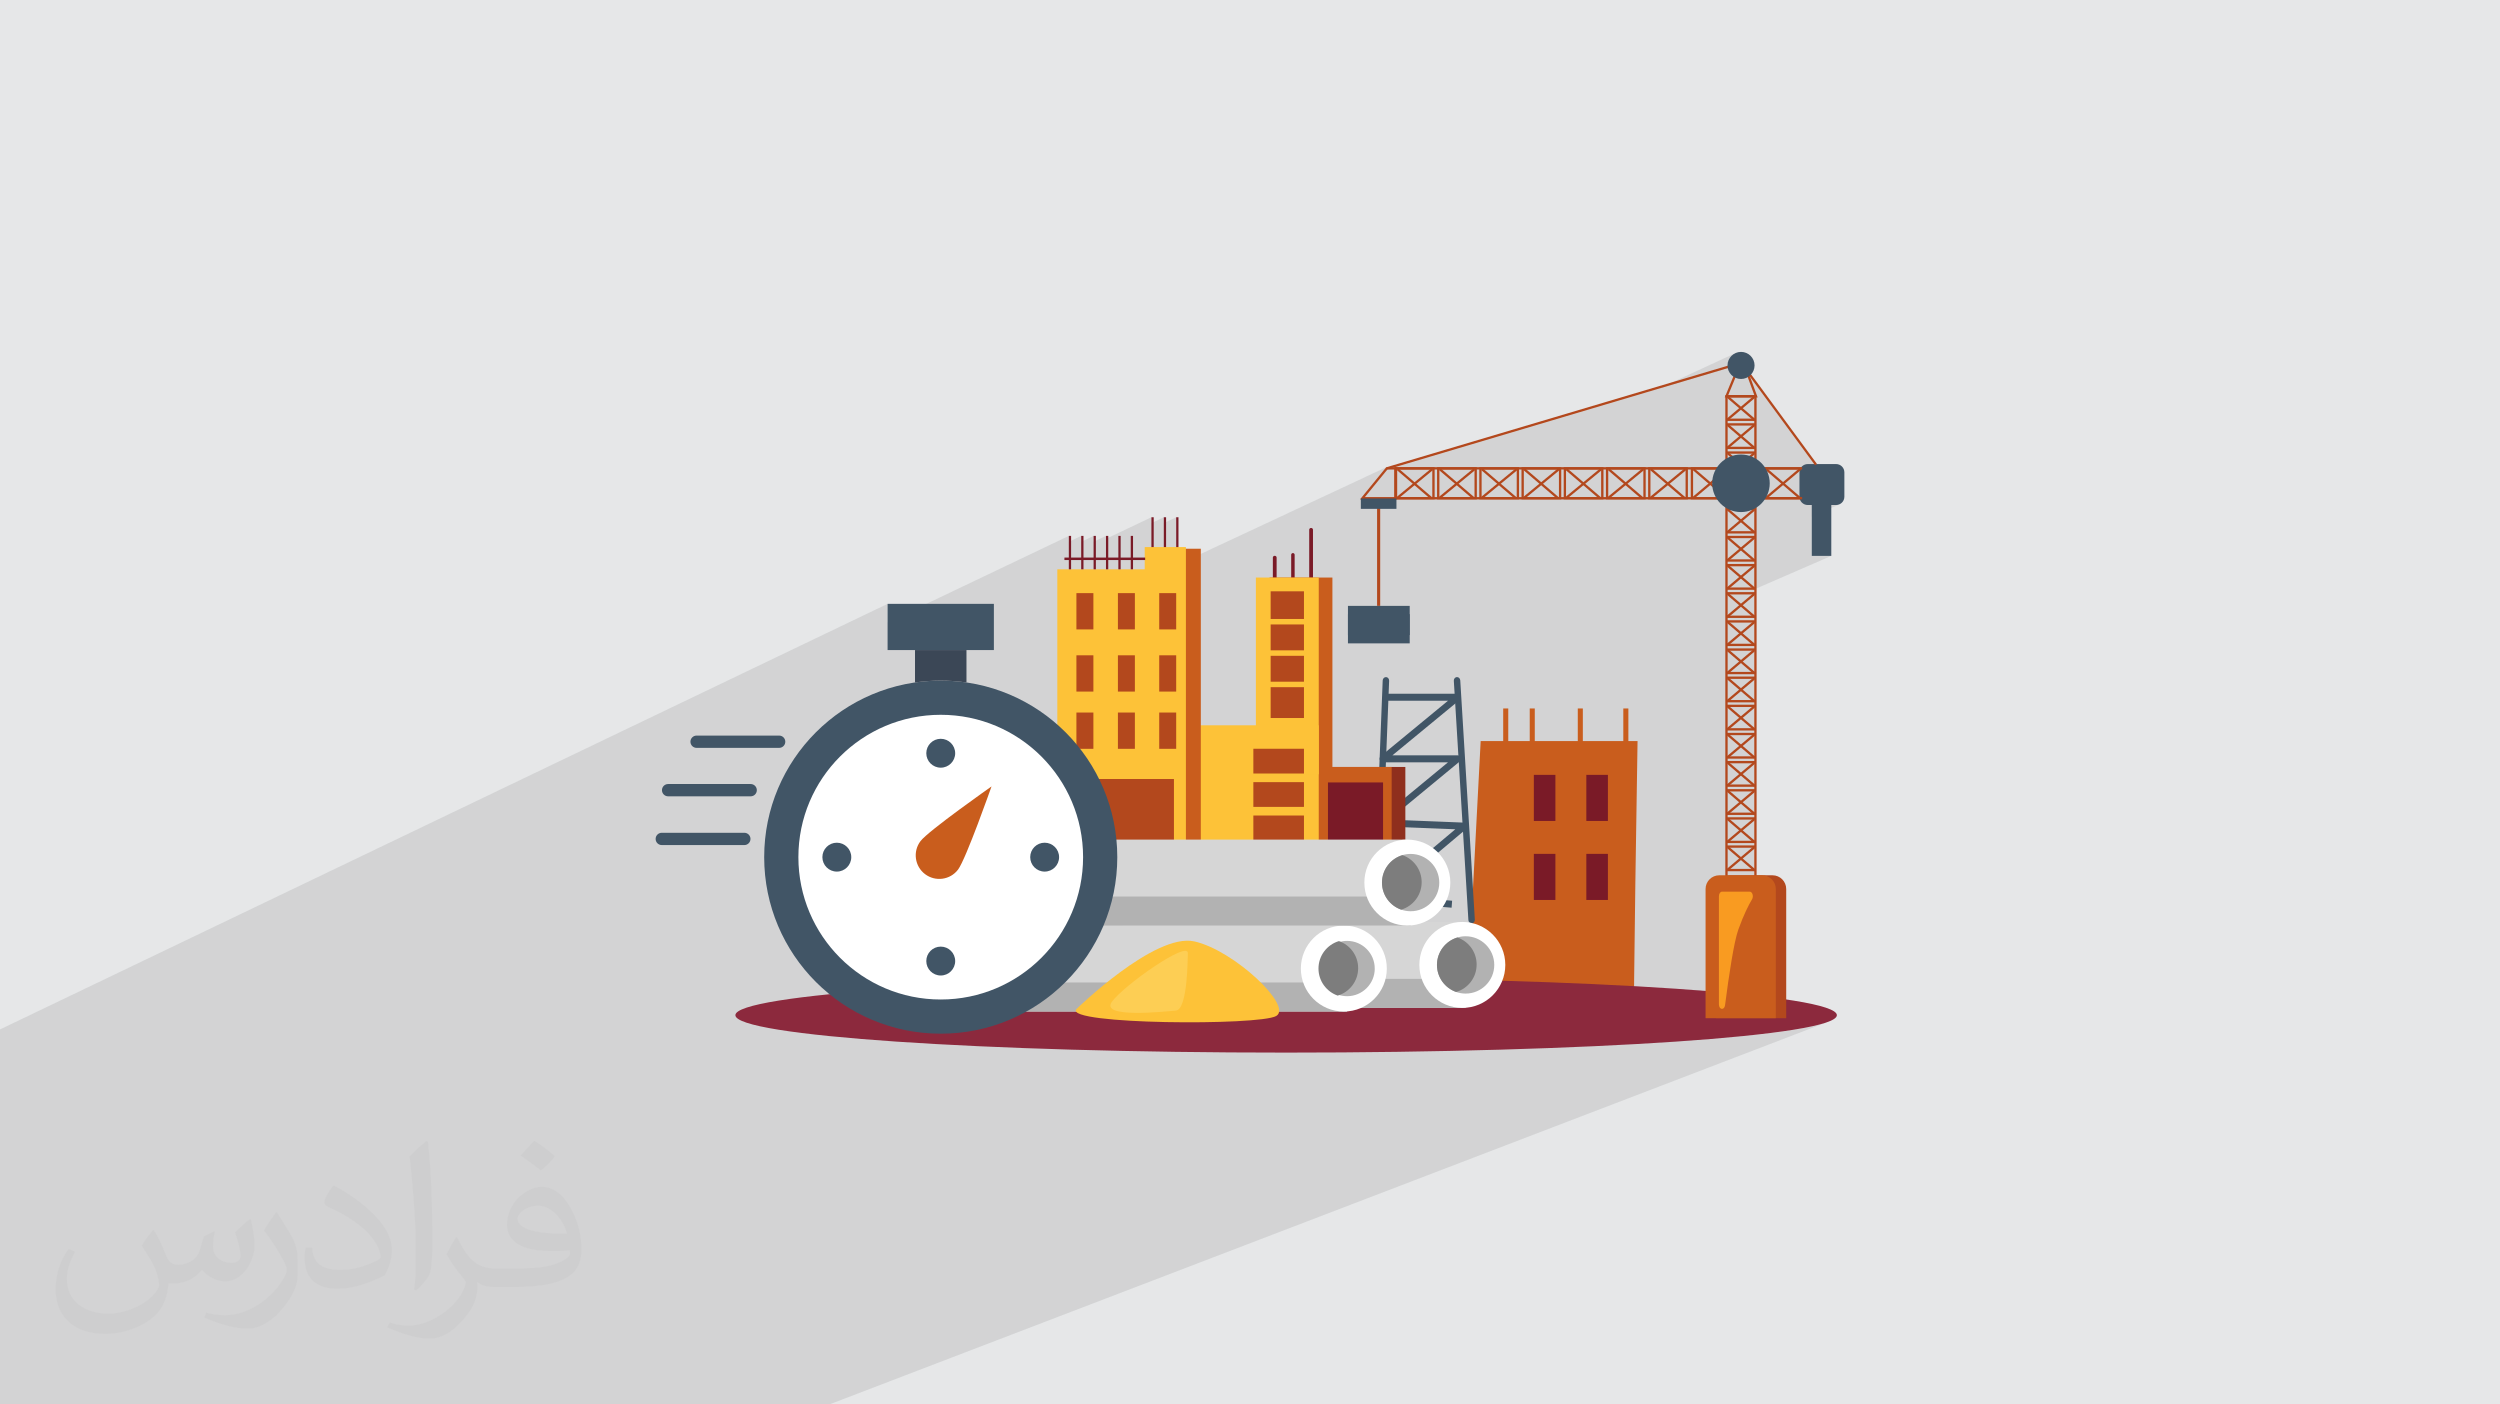 <?xml version="1.0" encoding="UTF-8"?>
<!DOCTYPE svg PUBLIC "-//W3C//DTD SVG 1.1//EN" "http://www.w3.org/Graphics/SVG/1.1/DTD/svg11.dtd">
<!-- Creator: CorelDRAW 2020 (64-Bit) -->
<svg xmlns="http://www.w3.org/2000/svg" xml:space="preserve" width="94.192mm" height="52.917mm" version="1.1" style="shape-rendering:geometricPrecision; text-rendering:geometricPrecision; image-rendering:optimizeQuality; fill-rule:evenodd; clip-rule:evenodd" viewBox="0 0 9404.92 5283.66" xmlns:xlink="http://www.w3.org/1999/xlink" xmlns:xodm="http://www.corel.com/coreldraw/odm/2003">
 <defs>
  <style type="text/css">
   <![CDATA[
    .str0 {stroke:white;stroke-width:7.62;stroke-miterlimit:22.926}
    .fil0 {fill:#E6E7E8}
    .fil5 {fill:#07827D;fill-rule:nonzero}
    .fil22 {fill:#3B4756;fill-rule:nonzero}
    .fil20 {fill:#3D3D3D;fill-rule:nonzero}
    .fil9 {fill:#415566;fill-rule:nonzero}
    .fil4 {fill:#7A1A27;fill-rule:nonzero}
    .fil16 {fill:#7D7D7D;fill-rule:nonzero}
    .fil7 {fill:#8C293D;fill-rule:nonzero}
    .fil11 {fill:#8F2F1D;fill-rule:nonzero}
    .fil6 {fill:#9BCDA8;fill-rule:nonzero}
    .fil14 {fill:#B2B2B2;fill-rule:nonzero}
    .fil8 {fill:#B3481D;fill-rule:nonzero}
    .fil3 {fill:#C95D1D;fill-rule:nonzero}
    .fil13 {fill:#D6D6D6;fill-rule:nonzero}
    .fil17 {fill:#DB2321;fill-rule:nonzero}
    .fil10 {fill:#F99B21;fill-rule:nonzero}
    .fil12 {fill:#FDC238;fill-rule:nonzero}
    .fil21 {fill:#FDCE54;fill-rule:nonzero}
    .fil19 {fill:#FF4632;fill-rule:nonzero}
    .fil18 {fill:#FFD2E6;fill-rule:nonzero}
    .fil15 {fill:white;fill-rule:nonzero}
    .fil2 {fill:#373435;fill-opacity:0.031}
    .fil1 {fill:#2B2A29;fill-opacity:0.102}
   ]]>
  </style>
 </defs>
 <g id="Layer_x0020_1">
  <polygon class="fil0" points="-0,0 9404.92,0 9404.92,5283.66 -0,5283.66 "/>
  <polygon class="fil1" points="-0,4498.13 -0,4495.16 -0,4488.52 -0,4488.04 -0,4482.02 -0,4481.37 -0,4477.95 -0,4468.31 -0,4465.02 -0,4464.27 -0,4463.71 -0,4462.94 -0,4462.73 -0,4461.3 -0,4460.86 -0,4460.37 -0,4458.33 -0,4457.97 -0,4455.98 -0,4455.26 -0,4452.21 -0,4449.03 -0,4449.02 -0,4448.76 -0,4447.56 -0,4443.53 -0,4435.09 -0,4435.04 -0,4432.35 -0,4430.94 -0,4428.36 -0,4427.91 -0,4423.34 -0,4423.33 -0,4421.81 -0,4419.78 -0,4418.29 -0,4417.72 -0,4411.42 -0,4403.75 -0,4402.76 -0,4402.68 -0,4401.71 -0,4401.54 -0,4400.41 -0,4399.75 -0,4397.99 -0,4397.98 -0,4395.21 -0,4392.45 -0,4392.18 -0,4388.7 -0,4387.46 -0,4386.01 -0,4377.4 -0,4374.4 -0,4374.15 -0,4371 -0,4367.6 -0,4367.18 -0,4360.99 -0,4356.89 -0,4353.96 -0,4344.76 -0,4343.19 -0,4342.22 -0,4341.99 -0,4340.98 -0,4339.85 -0,4337.29 -0,4334.57 -0,4333.35 -0,4331.56 -0,4330.67 -0,4329.86 -0,4328.05 -0,4326.78 -0,4326.53 -0,4315.44 -0,4315.27 -0,4313.12 -0,4312.76 -0,4312.75 -0,4311.58 -0,4309.36 -0,4306.84 -0,4305.85 -0,4304.7 -0,4301.98 -0,4299.66 -0,4297.42 -0,4289.94 -0,4286.16 -0,4282.06 -0,4281.08 -0,4280.27 -0,4278.7 -0,4278.36 -0,4277.87 -0,4276.61 -0,4273.35 -0,4270.35 -0,4266.8 -0,4265.5 -0,4259.87 -0,4258.86 -0,4258.83 -0,4257.21 -0,4252.56 -0,4220.32 -0,4219.33 -0,4218.52 -0,4216.96 -0,4215.09 -0,4212.74 -0,4208.54 -0,4207.73 -0,4204.77 -0,4204.31 -0,4197.32 -0,4196.27 -0,4195.78 -0,4193.88 -0,4188.69 -0,4187.2 -0,4185.04 -0,4178.96 -0,4172.98 -0,4160.72 -0,4151.66 -0,4151.2 -0,4148.19 -0,4142.92 -0,4141.88 -0,4139.43 -0,4133.85 -0,4132.85 -0,4131.33 -0,4129.38 -0,4128.46 -0,4123.99 -0,4120.5 -0,4116.68 -0,4113.98 -0,4112.78 -0,4110.5 -0,4109.29 -0,4105.01 -0,4101.51 -0,4101.23 -0,4093.8 -0,4090.32 -0,4088.57 -0,4085.96 -0,4082.45 -0,4082.24 -0,4074.77 -0,4071.28 -0,4070.8 -0,4066.86 -0,4063.35 -0,4063.19 -0,4055.69 -0,4054.83 -0,4052.54 -0,4052.18 -0,4047.71 -0,4044.18 -0,4044.08 -0,4040.1 -0,4036.55 -0,4033.02 -0,4030.77 -0,4027.46 -0,4026.33 -0,4024.92 -0,4021.46 -0,4021.13 -0,4017.35 -0,4013.81 -0,4011.68 -0,4008.13 -0,4006.99 -0,4005.7 -0,4002.09 -0,3998.88 -0,3992.52 -0,3973.3 -0,3954.03 -0,3934.7 -0,3872.68 3339.09,2271.64 3339.09,2341.33 4020.85,2016 4020.85,2038.2 4067.45,2016 4067.45,2038.16 4114.05,2016 4114.05,2038.13 4160.65,2016 4160.65,2027.04 4331.59,1945.89 4331.59,1967.99 4378.2,1945.89 4378.2,1967.94 4424.78,1945.89 4424.78,2071.67 4433.38,2071.67 4362.52,2104.92 4362.52,2147.92 4049.44,2294.38 4049.44,2302.52 5215.24,1757.47 5214.47,1758.43 5216.08,1757.67 5218.58,1766.1 5242.6,1758.95 5245.77,1757.47 5245.77,1758.01 6237.22,1463.02 6529.85,1327.81 6521.2,1332.5 6513.66,1338.72 6507.44,1346.26 6502.75,1354.91 6499.78,1364.47 6498.74,1374.74 6499.77,1384.89 6548.75,1370.33 6828.19,1750.44 6792.66,1766.27 6827.31,1766.27 6827.31,1870.02 6815.82,1875.1 6815.82,1878.82 6836.11,1878.82 6815.82,1887.77 6815.82,1899.85 6907.36,1899.85 6913.64,1899.22 6919.48,1897.41 6815.82,1943.01 6815.82,2091.24 6889.27,2091.24 6605.99,2214.37 6605.99,2218.77 6599.45,2221.62 6599.45,2227.49 6605.99,2227.49 6605.99,2236.28 6602.44,2237.82 6599.45,2240.34 6599.45,2314.08 6601.54,2315.86 6605.99,2315.86 6605.99,2324.65 6599.45,2327.48 6599.45,2333.36 6605.99,2333.36 6605.99,2342.15 6602.49,2343.66 6599.45,2346.23 6599.45,2419.97 6601.51,2421.72 6605.99,2421.72 6605.99,2430.52 6599.45,2433.32 6599.45,2439.25 6605.99,2439.25 6605.99,2448.03 6602.49,2449.53 6599.45,2452.1 6599.45,2525.83 6601.56,2527.63 6605.99,2527.63 6605.99,2536.41 6599.45,2539.19 6599.45,2545.13 6605.99,2545.13 6605.99,2553.92 6602.51,2555.4 6599.45,2557.98 6599.45,2631.72 6601.53,2633.49 6605.99,2633.49 6605.99,2642.27 6599.45,2645.03 6599.45,2651.02 6605.99,2651.02 6605.99,2659.77 6602.61,2661.19 6599.45,2663.86 6599.45,2737.59 6601.55,2739.38 6605.99,2739.38 6605.99,2748.16 6599.45,2750.9 6599.45,2756.89 6605.99,2756.89 6605.99,2765.65 6602.61,2767.06 6599.45,2769.74 6599.45,2843.47 6601.54,2845.25 6605.99,2845.25 6605.99,2854.05 6599.45,2856.77 6599.45,2862.75 6605.99,2862.75 6605.99,2871.52 6602.61,2872.92 6599.45,2875.6 6599.45,2949.33 6601.55,2951.13 6605.99,2951.13 6605.99,2959.91 6599.45,2962.6 6599.45,2968.64 6605.99,2968.64 6605.99,2977.43 6602.64,2978.81 6599.45,2981.5 6599.45,3055.2 6601.55,3057 6605.99,3057 6605.99,3065.8 6599.45,3068.47 6599.45,3074.51 6605.99,3074.51 6605.99,3083.29 6602.68,3084.64 6599.45,3087.37 6599.45,3161.09 6601.55,3162.89 6605.99,3162.89 6605.99,3171.68 6599.45,3174.33 6599.45,3180.39 6605.99,3180.39 6605.99,3189.18 6602.64,3190.54 6599.45,3193.24 6599.45,3266.97 6601.54,3268.76 6605.99,3268.76 6605.99,3277.55 6599.45,3280.18 6599.45,3656.16 6577.05,3664.94 6608.26,3664.94 6466.55,3720.42 6466.55,3778.15 6466.54,3778.15 6467.42,3785.11 6469.77,3790.33 6473.13,3793.75 6477.06,3795.28 6481.13,3794.87 6455.44,3804.87 6455.44,3830.37 6680.53,3830.37 6719.68,3830.37 6540.91,3899.25 6556.39,3897.77 6610.29,3892.06 6660.18,3886.16 6705.93,3880.09 6747.42,3873.85 6784.52,3867.45 6817.09,3860.9 6845.01,3854.22 6868.14,3847.42 6886.36,3840.48 3119.32,5283.66 2947.82,5283.66 2913.04,5283.66 2713.1,5283.66 2678.35,5283.66 2678.33,5283.66 2654.88,5283.66 2603.96,5283.66 2603.9,5283.66 2515.5,5283.66 2473.5,5283.66 2446.12,5283.66 2370.28,5283.66 1951.33,5283.66 1951.29,5283.66 1807.45,5283.66 1790.68,5283.66 1790.64,5283.66 1779.81,5283.66 1709.06,5283.66 1690.61,5283.66 1680.96,5283.66 1641.4,5283.66 1628.41,5283.66 1628.27,5283.66 1618.6,5283.66 1609.84,5283.66 1609.35,5283.66 1607.89,5283.66 1567.62,5283.66 1561.42,5283.66 1536.44,5283.66 1534.24,5283.66 1532.2,5283.66 1532.18,5283.66 1515.31,5283.66 1470.93,5283.66 1470.91,5283.66 1442.81,5283.66 1442.79,5283.66 1442.69,5283.66 1425.68,5283.66 1425.64,5283.66 1424.45,5283.66 1423.9,5283.66 1414.75,5283.66 1406.33,5283.66 1396.57,5283.66 1388.05,5283.66 1387.52,5283.66 1380.29,5283.66 1343.73,5283.66 1330.52,5283.66 1327.21,5283.66 1315.07,5283.66 1308.56,5283.66 1294.24,5283.66 1285.56,5283.66 1264.93,5283.66 1264.23,5283.66 1225.93,5283.66 1223.53,5283.66 1223.47,5283.66 1210.66,5283.66 1207.19,5283.66 1205.48,5283.66 1204.89,5283.66 1190.13,5283.66 1190.11,5283.66 1189.41,5283.66 1189.39,5283.66 1189.13,5283.66 1189.12,5283.66 1187.64,5283.66 1178.02,5283.66 1169.62,5283.66 1169.07,5283.66 1125.94,5283.66 1125.33,5283.66 1124.77,5283.66 1124.16,5283.66 1124.14,5283.66 1120.6,5283.66 1118.68,5283.66 1118.67,5283.66 1118.64,5283.66 1118.22,5283.66 1112.28,5283.66 1110.05,5283.66 1110.03,5283.66 1097.07,5283.66 1093.39,5283.66 1093.36,5283.66 1087.72,5283.66 1078.84,5283.66 1076.52,5283.66 1055.05,5283.66 1018.51,5283.66 1007.67,5283.66 1007.55,5283.66 989.88,5283.66 989.21,5283.66 982.59,5283.66 972.26,5283.66 962.7,5283.66 960.27,5283.66 954.54,5283.66 953.99,5283.66 949.69,5283.66 943.14,5283.66 943.13,5283.66 935.86,5283.66 935.78,5283.66 935.75,5283.66 932.44,5283.66 924.46,5283.66 910.28,5283.66 897.38,5283.66 882.42,5283.66 862.15,5283.66 851.03,5283.66 849.29,5283.66 847.65,5283.66 831.7,5283.66 830.81,5283.66 794.98,5283.66 794.86,5283.66 788.63,5283.66 787.7,5283.66 782.24,5283.66 777.5,5283.66 776.78,5283.66 765.92,5283.66 760.2,5283.66 750.69,5283.66 742.72,5283.66 742.17,5283.66 736.55,5283.66 736.51,5283.66 716.19,5283.66 716.16,5283.66 700.66,5283.66 698.48,5283.66 697.75,5283.66 691.56,5283.66 691.52,5283.66 690.06,5283.66 690.02,5283.66 685.7,5283.66 671.07,5283.66 651.18,5283.66 651.03,5283.66 640.87,5283.66 640.86,5283.66 622.73,5283.66 599.95,5283.66 597.2,5283.66 585.57,5283.66 585.44,5283.66 568.36,5283.66 567.6,5283.66 551.27,5283.66 541.86,5283.66 534.09,5283.66 533.51,5283.66 516.4,5283.66 504.4,5283.66 489.84,5283.66 477.26,5283.66 462.81,5283.66 459.68,5283.66 444.91,5283.66 444.9,5283.66 443.1,5283.66 433.16,5283.66 419.51,5283.66 396.94,5283.66 389.63,5283.66 379.26,5283.66 379.15,5283.66 372.63,5283.66 371.57,5283.66 365.16,5283.66 362.34,5283.66 361.54,5283.66 352.18,5283.66 349.44,5283.66 345.84,5283.66 345.46,5283.66 339.19,5283.66 339.14,5283.66 336.75,5283.66 336.15,5283.66 328.54,5283.66 327.97,5283.66 325.43,5283.66 323.93,5283.66 299.16,5283.66 293.18,5283.66 284.38,5283.66 281.7,5283.66 281.68,5283.66 271.92,5283.66 265.75,5283.66 259.65,5283.66 257.69,5283.66 255.62,5283.66 244.92,5283.66 243.41,5283.66 238.22,5283.66 222.81,5283.66 218.9,5283.66 188.28,5283.66 176.08,5283.66 175.87,5283.66 159.33,5283.66 158.49,5283.66 142.73,5283.66 133.55,5283.66 126.07,5283.66 125.45,5283.66 90.2,5283.66 84.8,5283.66 81.85,5283.66 78.05,5283.66 73.43,5283.66 69.57,5283.66 60.83,5283.66 57.25,5283.66 55.65,5283.66 45.64,5283.66 36.42,5283.66 32.27,5283.66 22.3,5283.66 20.86,5283.66 4.58,5283.66 3.99,5283.66 2.09,5283.66 -0,5283.66 -0,5281.57 -0,5281.53 -0,5276.41 -0,5273.32 -0,5273.29 -0,5273.28 -0,5273.22 -0,5266.26 -0,5265.89 -0,5261.48 -0,5261.47 -0,5261.25 -0,5259.24 -0,5255.32 -0,5253.41 -0,5252.17 -0,5251.94 -0,5239.42 -0,5239.41 -0,5233.2 -0,5227.95 -0,5227.64 -0,5227.63 -0,5227.02 -0,5227.01 -0,5223.84 -0,5222.04 -0,5218.05 -0,5216.36 -0,5213.82 -0,5210.26 -0,5198.05 -0,5189.69 -0,5189.64 -0,5189.62 -0,5188.22 -0,5188.13 -0,5187.86 -0,5186.62 -0,5186.31 -0,5186.26 -0,5186.25 -0,5186.24 -0,5186.13 -0,5183.21 -0,5182.43 -0,5182.34 -0,5181.16 -0,5180.77 -0,5177.93 -0,5174.54 -0,5174.16 -0,5170.22 -0,5167.09 -0,5166.83 -0,5166.48 -0,5156.29 -0,5155.71 -0,5155.68 -0,5154.96 -0,5153.4 -0,5152.3 -0,5147.84 -0,5142.56 -0,5138.44 -0,5138.32 -0,5137.81 -0,5136.67 -0,5130.54 -0,5128.45 -0,5124.37 -0,5121.85 -0,5116.63 -0,5112.55 -0,5110.99 -0,5110.25 -0,5110.13 -0,5110.08 -0,5103.13 -0,5103.03 -0,5099.32 -0,5098.05 -0,5098.04 -0,5098.02 -0,5097.69 -0,5096.77 -0,5096.06 -0,5095.66 -0,5095.65 -0,5093.35 -0,5091.76 -0,5090.37 -0,5089.07 -0,5085.11 -0,5083.72 -0,5082 -0,5081.74 -0,5080.79 -0,5080.13 -0,5080.12 -0,5079.51 -0,5079.5 -0,5077.38 -0,5076.6 -0,5076.15 -0,5075.22 -0,5073.19 -0,5072.29 -0,5071.49 -0,5069.27 -0,5066.96 -0,5066.49 -0,5066.48 -0,5065.53 -0,5062.51 -0,5061.65 -0,5057.19 -0,5052.98 -0,5051.31 -0,5048.68 -0,5048.24 -0,5048.23 -0,5047.47 -0,5043.07 -0,5041.72 -0,5039.94 -0,5037.49 -0,5031 -0,5027.38 -0,5022.72 -0,5020.8 -0,5020.78 -0,5020.42 -0,5018.05 -0,5017.93 -0,5017.44 -0,5017.38 -0,5015.24 -0,5010.98 -0,5010.54 -0,5007.42 -0,5007.27 -0,5005.62 -0,5004.53 -0,5003.99 -0,5003.82 -0,5003.06 -0,5000.87 -0,5000 -0,4996.92 -0,4996.64 -0,4983.88 -0,4977.13 -0,4974.11 -0,4972.84 -0,4971.82 -0,4969.84 -0,4968.64 -0,4968.17 -0,4965.96 -0,4965.2 -0,4965.18 -0,4963.03 -0,4958.42 -0,4957.71 -0,4954.93 -0,4954.13 -0,4950.73 -0,4947.43 -0,4947.18 -0,4946.56 -0,4939.07 -0,4937.49 -0,4937.46 -0,4932.95 -0,4932.83 -0,4931.84 -0,4928.53 -0,4928.49 -0,4925.89 -0,4925.43 -0,4922.79 -0,4918.89 -0,4914.89 -0,4911.82 -0,4911.54 -0,4909.76 -0,4904.59 -0,4900.17 -0,4898.67 -0,4891.77 -0,4887.28 -0,4886.45 -0,4883.13 -0,4880.59 -0,4877.68 -0,4872.33 -0,4871.96 -0,4870.64 -0,4863.45 -0,4863.31 -0,4862.38 -0,4862.11 -0,4856.48 -0,4854.14 -0,4847.86 -0,4847.75 -0,4842.1 -0,4840.81 -0,4840.3 -0,4833.9 -0,4833.8 -0,4833.39 -0,4829.76 -0,4828.83 -0,4826.73 -0,4826.44 -0,4824.83 -0,4820.35 -0,4806.43 -0,4801.53 -0,4801.08 -0,4795.25 -0,4792.26 -0,4788.73 -0,4786.96 -0,4784.35 -0,4780.6 -0,4779.79 -0,4778.66 -0,4775.16 -0,4773.74 -0,4772.71 -0,4764.23 -0,4762.78 -0,4762.64 -0,4761.25 -0,4758.31 -0,4755.72 -0,4755.19 -0,4748.71 -0,4744.66 -0,4742.58 -0,4741.65 -0,4741.34 -0,4736.6 -0,4734.74 -0,4730.42 -0,4730.32 -0,4728.94 -0,4723.44 -0,4723.43 -0,4721.09 -0,4717.52 -0,4717.18 -0,4716.59 -0,4715.71 -0,4713.15 -0,4709.88 -0,4707.68 -0,4704.19 -0,4701.97 -0,4701.6 -0,4697.55 -0,4697.13 -0,4693.75 -0,4692.88 -0,4689.43 -0,4689.19 -0,4684.84 -0,4682.34 -0,4681.71 -0,4681.4 -0,4678.83 -0,4677.69 -0,4677.56 -0,4672.02 -0,4670.91 -0,4670.62 -0,4670.1 -0,4668.26 -0,4665.56 -0,4664.98 -0,4663.62 -0,4661.43 -0,4659.55 -0,4659.24 -0,4656.55 -0,4656.24 -0,4656.07 -0,4655.18 -0,4653.92 -0,4651.19 -0,4646.7 -0,4643.27 -0,4641.05 -0,4640.75 -0,4639.81 -0,4637.44 -0,4635.73 -0,4634.5 -0,4631.96 -0,4630.33 -0,4629.47 -0,4625.52 -0,4624.53 -0,4624.49 -0,4624.4 -0,4622.22 -0,4620.05 -0,4616.22 -0,4613.63 -0,4607.12 -0,4606.57 -0,4604.57 -0,4603.69 -0,4601.66 -0,4600.73 -0,4600.55 -0,4597.53 -0,4596.68 -0,4592.6 -0,4592.47 -0,4590.79 -0,4586.07 -0,4585.52 -0,4584.98 -0,4581.92 -0,4580.93 -0,4579 -0,4578.81 -0,4578.59 -0,4578.53 -0,4578.35 -0,4574.42 -0,4573.61 -0,4571.46 -0,4571.14 -0,4570.56 -0,4569.42 -0,4567.17 -0,4566.01 -0,4563.2 -0,4563.12 -0,4563.11 -0,4563.09 -0,4563.07 -0,4563.04 -0,4563.03 -0,4563.01 -0,4563 -0,4561.59 -0,4554.68 -0,4550.37 -0,4548.1 -0,4547.59 -0,4544.95 -0,4543.6 -0,4542.97 -0,4541.66 -0,4539.18 -0,4537.6 -0,4532.79 -0,4532.67 -0,4530.84 -0,4524.55 -0,4523.1 -0,4522.11 -0,4519.76 -0,4517.84 -0,4514.72 -0,4512.63 -0,4511.66 -0,4509.81 -0,4508.25 -0,4507.36 -0,4507.19 -0,4507.06 -0,4505.11 -0,4502.43 -0,4501.34 -0,4499.86 "/>
  <path class="fil2" d="M578.49 4627.69c17.95,27.21 29.6,53.36 40.96,82.43 8.45,16.91 12.93,48.09 52.57,48.09 11.61,0 28.28,-3.42 43.06,-11.61 16.63,-8.73 29.32,-21.94 35.94,-42l15.85 -53.36 38.57 -19.02 2.64 2.64c-5.27,20.09 -6.59,39.36 -6.59,54.43 0,44.63 38.57,61.56 69.22,61.56 17.95,0 34.09,-8.73 34.09,-25.11 0,-21.13 -8.98,-57.06 -20.62,-89.29 17.95,-17.95 35.94,-35.94 56.53,-50.47l3.17 1.6c8.98,38.04 14,75.56 14,100.66 0,24.57 -10.83,51.79 -19.81,69.49 -18.49,34.87 -51.25,62.62 -90.87,62.62 -30.1,0 -63.65,-15.07 -86.66,-43.06l-1.32 0c-21.66,26.96 -55.22,51.25 -108.86,51.25l-16.63 0c-2.64,35.41 -10.29,60.49 -21.94,82.95 -31.95,62.34 -126.81,106.47 -216.1,106.47 -124.17,0 -186.51,-71.59 -186.51,-166.96 0,-58.91 19.27,-113.6 48.88,-152.42l24.29 10.04c-18.49,35.41 -30.91,68.68 -30.91,101.45 0,89.29 72.66,131.83 156.4,131.83 77.68,0 173.83,-49.41 191.28,-106.72 -6.59,-62.62 -30.1,-91.93 -66.04,-148.99 10.83,-19.02 24.83,-38.04 42.28,-58.38l3.17 0 0 0 0 0 -0.02 -0.09zm1432.13 -336.04c26.15,16.39 51.79,35.66 76.87,57.85 -14,19.81 -31.45,37.79 -53.11,53.64 -25.11,-20.34 -50.19,-37.79 -75.84,-56.27 17.42,-19.55 34.62,-38.29 52.04,-55.22l0 0 0 0 0 0 0 0 0 0 0.03 0zm13.47 244.11c-42.28,0 -76.87,27.75 -76.87,48.34 0,44.13 84.53,57.85 185.72,57.31 -12.68,-51.79 -57.06,-105.68 -108.86,-105.68l0.01 0.03zm-94.86 236.19c54.96,0 103.04,-1.6 139.74,-10.83 40.96,-10.29 75.56,-30.91 75.56,-45.17 0,-3.7 0,-8.19 -1.32,-11.89 -22.98,2.11 -49.41,2.11 -72.38,2.11 -74.49,0 -131.55,-16.91 -154.02,-58.66 -5.55,-11.61 -9.51,-24.57 -9.51,-39.36 0,-40.43 17.42,-79.79 48.09,-107 25.61,-22.45 53.89,-36.44 82.67,-36.44 52.04,0 93.51,41.75 122.57,107.54 15.85,35.94 26.68,77.4 26.68,129.72 0,34.87 -9.51,64.19 -31.17,85.85 -40.43,39.11 -114.92,53.89 -229.04,53.89l-51.79 0 0 0 -13.47 0c-28.28,0 -48.62,-5.02 -64.72,-17.42l-2.64 0c0.79,6.59 1.32,12.93 1.32,19.02 0,25.61 -8.45,58.38 -25.61,84.53 -50.72,75.3 -105.68,108.04 -153.24,108.04 -48.09,0 -107,-18.49 -160.11,-42.54l9.51 -18.49c17.17,7.13 40.96,11.89 73.7,11.89 85.85,0 198.66,-82.43 212.66,-163 -3.17,-6.59 -8.98,-15.32 -17.17,-24.57 -25.11,-29.85 -40.96,-54.68 -55.75,-80.83 12.68,-25.11 24.29,-45.17 35.13,-63.4l4.49 -0.53c36.72,74.77 69.99,117.55 144.23,117.55l11.61 0 0 0 53.89 0 0 0 0 0 0 0 0 0 0 0 0.09 0.01zm-371.98 79c6.34,-34.34 6.87,-72.91 6.87,-108.86l0 -53.36c0,-99.6 -12.68,-244.36 -22.98,-338.68 17.95,-19.27 43.06,-42 62.87,-57.31l5.81 1.6c13.47,118.62 16.63,256 16.63,383.06 0,33.3 -1.32,65.79 -4.49,89.55 -1.85,30.1 -19.27,52.83 -56.53,87.7l-8.19 -3.7zm-382.8 -157.19c1.85,46.77 24.83,83.49 105.15,83.49 49.93,0 92.19,-12.93 138.96,-35.13 8.45,-3.7 12.93,-8.73 12.93,-12.93 0,-29.32 -22.45,-68.15 -60.23,-103.55 -36.72,-33.3 -85.34,-62.62 -130.76,-82.18 -15.6,-6.59 -20.62,-13.47 -20.62,-20.09 0,-13.47 17.95,-41.75 32.77,-62.09l5.02 -0.53c52.04,27.21 110.17,67.64 153.24,112.53 39.11,41.47 63.4,83.49 63.4,129.19 0,33.81 -10.29,65.51 -26.96,95.11 -57.06,28.79 -117.83,50.72 -178.06,50.72 -73.17,0 -123.1,-34.34 -123.1,-114.92 0,-8.73 0,-22.19 3.17,-39.64l25.11 0 0 0 0 0 0 0 0 0 0 0 -0.02 0zm-132.37 -132.9l45.45 73.45c16.63,27.21 32.23,56.81 32.23,103.55l0 59.7c0,48.34 -30.91,100.13 -80.83,151.38 -39.11,34.62 -73.7,49.41 -105.68,49.41 -47.55,0 -101.98,-14.79 -164.85,-41.75l7.13 -18.49c19.81,5.27 42.79,9.77 71.06,9.77 90.36,-0.53 182.8,-66.57 225.08,-147.15 5.02,-9.26 6.87,-17.95 6.87,-24.04 0,-9.26 -5.02,-19.55 -8.98,-28.79 -22.98,-43.31 -48.62,-82.95 -76.87,-119.68 14.79,-23.25 29.6,-45.7 45.7,-67.9l3.7 0.53 0 0 0 0 0 0 0 0 0 0 -0.02 0.01z"/>
  <g id="_1920143697056">
   <g>
    <path class="fil3" d="M5514.02 3863.76l56.23 -1075.82 84.75 0 0 -122.63 19.04 0 0 122.63 80.75 0 0 -122.63 19.03 0 0 122.63 161.74 0 0 -122.63 19.04 0 0 122.63 152.24 0 0 -122.63 19.05 0 0 122.63 34.55 0c0,0 -17.76,1065.9 -12.86,1075.82l-633.51 0 0 0 -0.05 0z"/>
    <polygon class="fil4" points="6048.89,3088.42 5967.75,3088.42 5967.75,2914.97 6048.89,2914.97 "/>
    <polygon class="fil4" points="5851.39,3088.42 5770.25,3088.42 5770.25,2914.97 5851.39,2914.97 "/>
    <polygon class="fil4" points="6048.89,3385.64 5967.75,3385.64 5967.75,3212.2 6048.89,3212.2 "/>
    <polygon class="fil4" points="5851.39,3385.64 5770.25,3385.64 5770.25,3212.2 5851.39,3212.2 "/>
   </g>
   <path class="fil5" d="M3496.07 3679.77c1.05,-0.19 1.94,-1 2.13,-2.01 0,0 0.28,-1.48 0.77,-3.88 0.87,-2.9 2.67,-8.75 5.2,-16.29 5.3,-11.67 15.35,-27.41 34.33,-44.45 32.84,-29.44 101.73,-97.09 127.56,-142.58 18.88,-33.22 46.33,-92.33 17.97,-115.02 -11.41,-9.14 -23.6,-11.9 -36.26,-8.24 -54.12,15.69 -102.01,146.9 -117.76,190.03 -0.77,2.12 -1.47,3.99 -2.06,5.63 -14.47,39.22 -27.57,99.77 -32.52,123.86 -1.9,6.37 -2.1,10.25 -2.13,10.71 -0.06,1.2 0.93,2.18 2.78,2.23l0.03 0 -0.04 0z"/>
   <path class="fil6" d="M3511.03 3638.8c5.7,-14.76 12.78,-30.98 20.6,-44.3 4.41,-7.53 13.68,-23.39 25.36,-43.48l57.89 -18.3c-27.15,30.64 -58.88,61.65 -81.22,81.67 -9.56,8.59 -16.95,16.83 -22.65,24.45l0 -0.03 0.01 0zm109.69 -112.78l-60.3 19.09c6.14,-10.54 12.84,-22.08 19.82,-34.08l67.24 -18.4c-7.6,10.55 -16.76,21.9 -26.73,33.41l-0.02 0 -0.01 -0.02zm39.5 -52.96c-2.46,4.3 -5.35,8.9 -8.62,13.67l-68.11 18.66c3.64,-6.27 7.34,-12.64 11.06,-19.04l84.48 -51.64c-5.73,14.26 -12.86,27.86 -18.79,38.35l-0.02 0 -0.01 0zm27.04 -63.7c-1.4,6.02 -3.31,12.19 -5.54,18.32l-82.33 50.31c34.53,-59.49 68.92,-118.75 69.54,-119.85 0.13,-0.19 0.2,-0.44 0.25,-0.64 3.37,1.45 6.7,3.47 10,6.12 10.44,8.37 13.17,23.74 8.08,45.72l0 0.02 -0.01 -0.01zm-22.62 -53.25c-0.68,1.14 -37.86,65.27 -73.75,127.09l-0.86 0.52c-1.01,0.65 -1.42,1.8 -1.06,2.8 -3.16,5.44 -6.3,10.84 -9.41,16.19 0,0 -10.02,-47.61 -10.2,-48.1 2.46,-5.18 4.99,-10.33 7.63,-15.45 24.96,-48.71 48.7,-76.6 70.46,-82.91 1.33,-0.39 2.64,-0.68 3.92,-0.91 4.56,-0.78 9.01,-0.58 13.26,0.77l0.02 0.02 -0.02 -0.01zm-131.49 187c6.15,-16.85 17.7,-48.52 32.75,-81.13l9.93 47.14c-22.03,37.96 -41.41,71.26 -48.48,83.29 -8.14,13.81 -15.45,30.74 -21.27,45.93 6.38,-27.89 15.41,-63.5 25.02,-89.58 0.61,-1.65 1.29,-3.53 2.06,-5.66l0 0 -0.02 0.01zm-38.58 141.13c1.06,-0.19 1.94,-0.96 2.13,-1.97 0,0 0.29,-1.48 0.77,-3.92 0.88,-2.9 2.64,-8.73 5.18,-16.26 5.31,-11.67 15.36,-27.45 34.36,-44.46 32.84,-29.41 101.72,-97.09 127.56,-142.57 18.86,-33.24 46.3,-92.33 17.95,-115.03 -11.41,-9.13 -23.6,-11.9 -36.26,-8.22 -54.14,15.71 -102.02,146.93 -117.76,190.04 -0.77,2.13 -1.47,3.99 -2.06,5.63 -14.47,39.22 -27.57,99.76 -32.53,123.83 -1.92,6.38 -2.09,10.29 -2.11,10.71 -0.06,1.22 0.9,2.22 2.77,2.23l0.04 -0.03 -0.04 0.01z"/>
   <path class="fil7" d="M6910.24 3819.03c0,77.78 -927.61,140.83 -2071.86,140.83 -1144.27,0 -2071.88,-63.05 -2071.88,-140.83 0,-77.78 927.61,-140.83 2071.88,-140.83 1144.26,0 2071.86,63.05 2071.86,140.83z"/>
   <path class="fil8" d="M6499.33 3656.16l100.12 0 0 -2161.02 -100.12 0 0 2161.02zm108.93 8.78l-117.68 0 0 -2178.59 117.68 0 0 2178.59z"/>
   <path class="fil8" d="M6455.44 3830.37l264.24 0 0 -486.03c0,-28.5 -23.11,-51.57 -51.57,-51.57l-161.1 0c-28.49,0 -51.57,23.1 -51.57,51.57l0 486.03z"/>
   <path class="fil3" d="M6416.29 3830.37l264.24 0 0 -486.03c0,-28.5 -23.09,-51.57 -51.58,-51.57l-161.07 0c-28.49,0 -51.57,23.1 -51.57,51.57l0 486.03 -0.02 0z"/>
   <path class="fil8" d="M5254.53 1870.02l1572.78 0 0 -103.75 -1572.78 0 0 103.75zm1581.58 8.8l-1590.34 0 0 -121.35 1590.34 0 0 121.35z"/>
   <path class="fil9" d="M6800.66 1899.85l106.7 0c17.21,0 31.11,-13.94 31.11,-31.11l0 -91.82c0,-17.2 -13.9,-31.12 -31.11,-31.12l-106.7 0c-17.17,0 -31.11,13.93 -31.11,31.12l0 91.82c0,17.21 13.96,31.11 31.11,31.11z"/>
   <polygon class="fil9" points="6815.82,2091.24 6889.27,2091.24 6889.27,1872.86 6815.82,1872.86 "/>
   <polygon class="fil8" points="6500.58,3276.52 6494.9,3269.8 6597.1,3183.72 6602.77,3190.43 "/>
   <polygon class="fil8" points="6597.07,3276.5 6496.6,3190.4 6502.32,3183.74 6602.77,3269.82 "/>
   <polygon class="fil8" points="6494.96,3189.18 6605.99,3189.18 6605.99,3180.39 6494.96,3180.39 "/>
   <polygon class="fil8" points="6494.96,3277.55 6605.99,3277.55 6605.99,3268.76 6494.96,3268.76 "/>
   <polygon class="fil8" points="6500.58,3170.65 6494.9,3163.92 6597.1,3077.85 6602.77,3084.57 "/>
   <polygon class="fil8" points="6597.07,3170.61 6496.6,3084.54 6502.32,3077.86 6602.77,3163.94 "/>
   <polygon class="fil8" points="6494.96,3083.29 6605.99,3083.29 6605.99,3074.51 6494.96,3074.51 "/>
   <polygon class="fil8" points="6494.96,3171.68 6605.99,3171.68 6605.99,3162.89 6494.96,3162.89 "/>
   <polygon class="fil8" points="6500.58,3064.76 6494.9,3058.03 6597.1,2971.97 6602.77,2978.7 "/>
   <polygon class="fil8" points="6597.07,3064.75 6496.6,2978.66 6502.32,2972 6602.77,3058.05 "/>
   <polygon class="fil8" points="6494.96,2977.43 6605.99,2977.43 6605.99,2968.64 6494.96,2968.64 "/>
   <polygon class="fil8" points="6494.96,3065.8 6605.99,3065.8 6605.99,3057 6494.96,3057 "/>
   <polygon class="fil8" points="6500.58,2958.88 6494.9,2952.16 6597.1,2866.08 6602.77,2872.79 "/>
   <polygon class="fil8" points="6597.07,2958.85 6496.6,2872.79 6502.32,2866.12 6602.77,2952.18 "/>
   <polygon class="fil8" points="6494.96,2871.52 6605.99,2871.52 6605.99,2862.75 6494.96,2862.75 "/>
   <polygon class="fil8" points="6494.96,2959.91 6605.99,2959.91 6605.99,2951.13 6494.96,2951.13 "/>
   <polygon class="fil8" points="6500.58,2853.02 6494.9,2846.28 6597.1,2760.21 6602.77,2766.93 "/>
   <polygon class="fil8" points="6597.07,2852.97 6496.6,2766.91 6502.32,2760.23 6602.77,2846.31 "/>
   <polygon class="fil8" points="6494.96,2765.65 6605.99,2765.65 6605.99,2756.89 6494.96,2756.89 "/>
   <polygon class="fil8" points="6494.96,2854.05 6605.99,2854.05 6605.99,2845.25 6494.96,2845.25 "/>
   <polygon class="fil8" points="6500.58,2747.12 6494.9,2740.41 6597.1,2654.35 6602.77,2661.06 "/>
   <polygon class="fil8" points="6597.07,2747.09 6496.6,2661.03 6502.32,2654.38 6602.77,2740.43 "/>
   <polygon class="fil8" points="6494.96,2659.77 6605.99,2659.77 6605.99,2651.02 6494.96,2651.02 "/>
   <polygon class="fil8" points="6494.96,2748.16 6605.99,2748.16 6605.99,2739.38 6494.96,2739.38 "/>
   <polygon class="fil8" points="6500.58,2641.24 6494.9,2634.54 6597.1,2548.46 6602.77,2555.18 "/>
   <polygon class="fil8" points="6597.07,2641.21 6496.6,2555.16 6502.32,2548.46 6602.77,2634.56 "/>
   <polygon class="fil8" points="6494.96,2553.92 6605.99,2553.92 6605.99,2545.13 6494.96,2545.13 "/>
   <polygon class="fil8" points="6494.96,2642.27 6605.99,2642.27 6605.99,2633.49 6494.96,2633.49 "/>
   <polygon class="fil8" points="6500.58,2535.38 6494.9,2528.64 6597.1,2442.59 6602.77,2449.29 "/>
   <polygon class="fil8" points="6597.07,2535.36 6496.6,2449.27 6502.32,2442.61 6602.77,2528.67 "/>
   <polygon class="fil8" points="6494.96,2448.03 6605.99,2448.03 6605.99,2439.25 6494.96,2439.25 "/>
   <polygon class="fil8" points="6494.96,2536.41 6605.99,2536.41 6605.99,2527.63 6494.96,2527.63 "/>
   <polygon class="fil8" points="6500.58,2429.51 6494.9,2422.77 6597.1,2336.71 6602.77,2343.42 "/>
   <polygon class="fil8" points="6597.07,2429.47 6496.6,2343.39 6502.32,2336.72 6602.77,2422.81 "/>
   <polygon class="fil8" points="6494.96,2342.15 6605.99,2342.15 6605.99,2333.36 6494.96,2333.36 "/>
   <polygon class="fil8" points="6494.96,2430.52 6605.99,2430.52 6605.99,2421.72 6494.96,2421.72 "/>
   <polygon class="fil8" points="6500.58,2323.62 6494.9,2316.9 6597.1,2230.82 6602.77,2237.54 "/>
   <polygon class="fil8" points="6597.07,2323.6 6496.6,2237.52 6502.32,2230.86 6602.77,2316.92 "/>
   <polygon class="fil8" points="6494.96,2236.28 6605.99,2236.28 6605.99,2227.49 6494.96,2227.49 "/>
   <polygon class="fil8" points="6494.96,2324.65 6605.99,2324.65 6605.99,2315.86 6494.96,2315.86 "/>
   <polygon class="fil8" points="6500.58,2217.74 6494.9,2211 6597.1,2124.95 6602.77,2131.67 "/>
   <polygon class="fil8" points="6597.07,2217.72 6496.6,2131.65 6502.32,2124.97 6602.77,2211.04 "/>
   <polygon class="fil8" points="6494.96,2130.41 6605.99,2130.41 6605.99,2121.62 6494.96,2121.62 "/>
   <polygon class="fil8" points="6494.96,2218.77 6605.99,2218.77 6605.99,2209.97 6494.96,2209.97 "/>
   <polygon class="fil8" points="6500.58,2111.87 6494.9,2105.15 6597.1,2019.08 6602.77,2025.79 "/>
   <polygon class="fil8" points="6597.07,2111.85 6496.6,2025.77 6502.32,2019.08 6602.77,2105.17 "/>
   <polygon class="fil8" points="6494.96,2024.52 6605.99,2024.52 6605.99,2015.74 6494.96,2015.74 "/>
   <polygon class="fil8" points="6494.96,2112.92 6605.99,2112.92 6605.99,2104.12 6494.96,2104.12 "/>
   <polygon class="fil8" points="6500.58,2005.98 6494.9,1999.26 6597.1,1913.18 6602.77,1919.92 "/>
   <polygon class="fil8" points="6597.07,2005.97 6496.6,1919.88 6502.32,1913.22 6602.77,1999.3 "/>
   <polygon class="fil8" points="6494.96,1918.65 6605.99,1918.65 6605.99,1909.87 6494.96,1909.87 "/>
   <polygon class="fil8" points="6494.96,2007.03 6605.99,2007.03 6605.99,1998.23 6494.96,1998.23 "/>
   <polygon class="fil8" points="6500.58,1900.12 6494.9,1893.4 6597.1,1807.31 6602.77,1814.03 "/>
   <polygon class="fil8" points="6597.07,1900.08 6496.6,1814 6502.32,1807.35 6602.77,1893.41 "/>
   <polygon class="fil8" points="6494.96,1812.78 6605.99,1812.78 6605.99,1803.99 6494.96,1803.99 "/>
   <polygon class="fil8" points="6494.96,1901.15 6605.99,1901.15 6605.99,1892.36 6494.96,1892.36 "/>
   <polygon class="fil8" points="6500.58,1794.23 6494.9,1787.52 6597.1,1701.45 6602.77,1708.18 "/>
   <polygon class="fil8" points="6597.07,1794.21 6496.6,1708.15 6502.32,1701.46 6602.77,1787.53 "/>
   <polygon class="fil8" points="6494.96,1706.9 6605.99,1706.9 6605.99,1698.1 6494.96,1698.1 "/>
   <polygon class="fil8" points="6494.96,1795.26 6605.99,1795.26 6605.99,1786.49 6494.96,1786.49 "/>
   <polygon class="fil8" points="6500.58,1688.36 6494.9,1681.62 6597.1,1595.56 6602.77,1602.3 "/>
   <polygon class="fil8" points="6597.07,1688.33 6496.6,1602.26 6502.32,1595.58 6602.77,1681.64 "/>
   <polygon class="fil8" points="6494.96,1601.02 6605.99,1601.02 6605.99,1592.21 6494.96,1592.21 "/>
   <polygon class="fil8" points="6494.96,1689.39 6605.99,1689.39 6605.99,1680.6 6494.96,1680.6 "/>
   <polygon class="fil8" points="6500.58,1582.48 6494.9,1575.76 6597.1,1489.67 6602.77,1496.41 "/>
   <polygon class="fil8" points="6597.07,1582.44 6496.6,1496.37 6502.32,1489.71 6602.77,1575.77 "/>
   <path class="fil8" d="M6501.52 1486.35l98.17 0 -33.92 -92.29 -26.24 0 -38.02 92.29 0 0 0.01 0zm110.75 8.8l-123.87 0 45.27 -109.88 38.22 0 40.38 109.88 0 0z"/>
   <polygon class="fil8" points="6494.96,1583.51 6605.99,1583.51 6605.99,1574.72 6494.96,1574.72 "/>
   <polygon class="fil8" points="6645.14,1877.58 6639.51,1870.86 6769.13,1761.64 6774.82,1768.38 "/>
   <polygon class="fil8" points="6769.1,1877.56 6641.66,1768.36 6647.39,1761.67 6774.82,1870.88 "/>
   <polygon class="fil8" points="6638.8,1766.5 6779.66,1766.5 6779.66,1757.7 6638.8,1757.7 "/>
   <polygon class="fil8" points="6638.8,1878.61 6779.66,1878.61 6779.66,1869.83 6638.8,1869.83 "/>
   <polygon class="fil8" points="6371.34,1877.58 6365.71,1870.86 6495.34,1761.64 6501,1768.38 "/>
   <polygon class="fil8" points="6495.31,1877.56 6367.84,1768.36 6373.57,1761.67 6501.03,1870.88 "/>
   <polygon class="fil8" points="6505.86,1878.61 6360.58,1878.61 6360.58,1757.7 6505.86,1757.7 6505.86,1766.5 6369.38,1766.5 6369.38,1869.82 6505.86,1869.82 "/>
   <polygon class="fil8" points="6210.91,1877.59 6205.32,1870.83 6338.05,1761.6 6343.64,1768.41 "/>
   <polygon class="fil8" points="6334.9,1877.56 6207.45,1768.36 6213.18,1761.67 6340.65,1870.88 "/>
   <path class="fil8" d="M6208.97 1869.82l132.1 0 0 -103.34 -132.1 0 0 103.34zm140.85 8.79l-149.6 0 0 -120.93 149.6 0 0 120.93z"/>
   <polygon class="fil8" points="6052.1,1877.59 6046.53,1870.83 6179.26,1761.6 6184.82,1768.41 "/>
   <polygon class="fil8" points="6176.1,1877.56 6048.65,1768.36 6054.37,1761.67 6181.84,1870.88 "/>
   <path class="fil8" d="M6050.18 1869.82l132.06 0 0 -103.34 -132.06 0 0 103.34zm140.85 8.79l-149.64 0 0 -120.93 149.64 0 0 120.93z"/>
   <polygon class="fil8" points="5893.3,1877.59 5887.72,1870.83 6020.45,1761.6 6026.04,1768.41 "/>
   <polygon class="fil8" points="6017.31,1877.56 5889.84,1768.36 5895.57,1761.67 6023.01,1870.88 "/>
   <path class="fil8" d="M5891.38 1869.82l132.07 0 0 -103.34 -132.07 0 0 103.34zm140.87 8.79l-149.64 0 0 -120.93 149.64 0 0 120.93z"/>
   <polygon class="fil8" points="5734.5,1877.59 5728.92,1870.83 5861.67,1761.6 5867.26,1768.41 "/>
   <polygon class="fil8" points="5858.51,1877.56 5731.04,1768.36 5736.78,1761.67 5864.23,1870.88 "/>
   <path class="fil8" d="M5732.58 1869.82l132.07 0 0 -103.34 -132.07 0 0 103.34zm140.85 8.79l-149.63 0 0 -120.93 149.63 0 0 120.93z"/>
   <polygon class="fil8" points="5575.72,1877.59 5570.13,1870.83 5702.87,1761.6 5708.43,1768.41 "/>
   <polygon class="fil8" points="5699.71,1877.56 5572.24,1768.36 5577.97,1761.67 5705.43,1870.88 "/>
   <path class="fil8" d="M5573.78 1869.82l132.07 0 0 -103.34 -132.07 0 0 103.34zm140.86 8.79l-149.63 0 0 -120.93 149.63 0 0 120.93z"/>
   <polygon class="fil8" points="5416.9,1877.59 5411.31,1870.83 5544.07,1761.6 5549.63,1768.41 "/>
   <polygon class="fil8" points="5540.91,1877.56 5413.44,1768.36 5419.17,1761.67 5546.63,1870.88 "/>
   <path class="fil8" d="M5414.98 1869.82l132.07 0 0 -103.34 -132.07 0 0 103.34zm140.86 8.79l-149.64 0 0 -120.93 149.64 0 0 120.93z"/>
   <polygon class="fil8" points="5258.11,1877.59 5252.53,1870.83 5385.25,1761.6 5390.83,1768.41 "/>
   <polygon class="fil8" points="5382.1,1877.56 5254.63,1768.36 5260.37,1761.67 5387.83,1870.88 "/>
   <path class="fil8" d="M5256.17 1869.82l132.07 0 0 -103.34 -132.07 0 0 103.34zm140.86 8.79l-149.64 0 0 -120.93 149.64 0 0 120.93z"/>
   <path class="fil8" d="M5134.61 1870.02l111.13 0 0 -103.75 -26.35 0 -84.79 103.75 0.01 0zm119.93 8.8l-138.44 0 99.15 -121.35 39.31 0 0 121.35 -0.02 0z"/>
   <polygon class="fil8" points="5218.58,1766.1 5216.08,1757.67 6552.18,1360.17 6835.24,1745.25 6828.19,1750.44 6548.75,1370.33 "/>
   <polygon class="fil8" points="5180.54,2279.26 5192.25,2279.26 5192.25,1894.82 5180.54,1894.82 "/>
   <polygon class="fil9" points="5070.92,2420.32 5303.27,2420.32 5303.27,2310.4 5070.92,2310.4 "/>
   <polygon class="fil9" points="5070.92,2389.17 5303.27,2389.17 5303.27,2279.27 5070.92,2279.27 "/>
   <path class="fil10" d="M6466.55 3778.15l0 -406.52c0,-9.52 5.18,-17.24 11.58,-17.24l104.35 0c9.99,0 15.32,17.48 8.72,28.6 -13.22,22.21 -31.78,58.65 -51.57,113.88 -16.71,46.59 -35.68,173.07 -50.05,284.52 -2.65,20.52 -23.04,17.64 -23.04,-3.25l0 0 0.01 0.02z"/>
   <path class="fil9" d="M6441.17 1818.16c0,59.77 48.46,108.24 108.24,108.24 59.77,0 108.24,-48.47 108.24,-108.24 0,-59.78 -48.47,-108.25 -108.24,-108.25 -59.78,0 -108.24,48.47 -108.24,108.25z"/>
   <path class="fil9" d="M6498.74 1374.74c0,28.16 22.81,50.96 50.94,50.96 28.15,0 50.94,-22.81 50.94,-50.96 0,-28.14 -22.81,-50.93 -50.94,-50.93 -28.15,0 -50.94,22.8 -50.94,50.93z"/>
   <polygon class="fil9" points="5119.43,1914.26 5253.37,1914.26 5253.37,1875.34 5119.43,1875.34 "/>
   <path class="fil9" d="M5536.17 3473.65c0.26,0 0.52,0 0.8,-0.04 6.7,-0.47 11.76,-6.78 11.32,-14.03l-54.83 -900.15c-0.44,-7.28 -6.44,-12.67 -12.93,-12.3 -6.7,0.47 -11.74,6.79 -11.3,14.03l54.82 900.16c0.44,6.98 5.76,12.33 12.1,12.33l0.02 0 0 0z"/>
   <path class="fil9" d="M5172.76 3620.17c6.46,0 11.83,-5.53 12.1,-12.6l41 -1046.66c0.29,-7.27 -4.89,-13.44 -11.6,-13.75 -6.49,0 -12.35,5.34 -12.63,12.62l-41 1046.64c-0.28,7.28 4.9,13.44 11.6,13.75 0.16,0 0.35,0 0.52,0l0 -0.02 0.01 0.02z"/>
   <path class="fil9" d="M5460.89 3414.79l1.91 -26.29 -243.07 -20.78 296.46 -249.37c4.04,-3.4 5.69,-9.2 4.11,-14.47 -1.57,-5.3 -6.01,-8.95 -11.13,-9.17l-282.77 -11.33 264.34 -218.21c4.13,-3.43 5.82,-9.33 4.13,-14.7 -1.64,-5.38 -6.28,-9.01 -11.48,-9.01l-245.11 0 252.44 -207.97c4.14,-3.42 5.82,-9.34 4.18,-14.71 -1.66,-5.35 -6.3,-8.97 -11.49,-8.97l-269.68 0 0 26.34 233.58 0 -252.46 207.97c-4.14,3.4 -5.82,9.34 -4.18,14.71 1.67,5.35 6.28,8.99 11.49,8.99l245.17 0 -262.7 216.84c-4.08,3.37 -5.77,9.17 -4.21,14.48 1.55,5.31 5.98,8.99 11.13,9.22l283.26 11.35 -294.79 248.01c-3.98,3.34 -5.65,8.97 -4.22,14.2 1.45,5.21 5.69,8.95 10.68,9.37l274.38 23.45 0.04 0 0 0.04z"/>
   <path class="fil4" d="M4870.39 2187.26l-12.99 0 0 -100.2c0,-3.54 2.9,-6.44 6.43,-6.44l0.13 0c3.55,0 6.43,2.9 6.43,6.44l0 100.2 -0.02 0 0.02 0z"/>
   <path class="fil4" d="M4939.37 2185.96l-14.18 0 0 -193c0,-3.75 3.02,-6.78 6.78,-6.78l0.63 0c3.75,0 6.79,3.02 6.79,6.78l0 193 0 0 -0.02 0z"/>
   <path class="fil4" d="M4802.59 2188.54l-14.18 0 0 -90.85c0,-3.73 3.02,-6.79 6.77,-6.79l0.64 0c3.73,0 6.77,3.04 6.77,6.79l0 90.85 -0.02 0 0.02 0z"/>
   <polygon class="fil11" points="4943.13,3194.48 5286.87,3194.48 5286.87,2885.27 4943.13,2885.27 "/>
   <polygon class="fil3" points="4776,2912.7 5012.49,2912.7 5012.49,2172.71 4776,2172.71 "/>
   <polygon class="fil3" points="4891.69,3194.48 5235.41,3194.48 5235.41,2885.27 4891.69,2885.27 "/>
   <polygon class="fil4" points="4995.75,3194.48 5203.03,3194.48 5203.03,2943.52 4995.75,2943.52 "/>
   <polygon class="fil12" points="4223.17,3194.48 4961.06,3194.48 4961.06,2728.55 4223.17,2728.55 "/>
   <polygon class="fil12" points="4724.55,2912.7 4961.06,2912.7 4961.06,2172.71 4724.55,2172.71 "/>
   <polygon class="fil8" points="4780.12,2701.15 4905.48,2701.15 4905.48,2224.5 4780.12,2224.5 "/>
   <polygon class="fil12" points="4762.39,2349.13 4918.49,2349.13 4918.49,2328.57 4762.39,2328.57 "/>
   <polygon class="fil12" points="4762.39,2467.12 4918.49,2467.12 4918.49,2446.57 4762.39,2446.57 "/>
   <polygon class="fil12" points="4762.39,2585.12 4918.49,2585.12 4918.49,2564.55 4762.39,2564.55 "/>
   <polygon class="fil8" points="4715.09,2909.92 4905.48,2909.92 4905.48,2816.78 4715.09,2816.78 "/>
   <polygon class="fil8" points="4715.09,3035.48 4905.48,3035.48 4905.48,2942.38 4715.09,2942.38 "/>
   <polygon class="fil8" points="4715.09,3161.07 4905.48,3161.07 4905.48,3067.95 4715.09,3067.95 "/>
   <path class="fil3" d="M4037.17 3773.53l-44.24 -846.59 -66.7 0 0 -96.48 -14.99 0 0 96.48 -63.54 0 0 -96.48 -14.99 0 0 96.48 -127.26 0 0 -96.48 -14.99 0 0 96.48 -119.81 0 0 -96.48 -14.99 0 0 96.48 -27.18 0c0,0 13.96,838.78 10.13,846.59l498.53 0 0.02 0z"/>
   <polygon class="fil4" points="3616.26,3163.39 3680.12,3163.39 3680.12,3026.91 3616.26,3026.91 "/>
   <polygon class="fil4" points="3771.68,3163.39 3835.52,3163.39 3835.52,3026.91 3771.68,3026.91 "/>
   <polygon class="fil4" points="3616.26,3397.3 3680.12,3397.3 3680.12,3260.81 3616.26,3260.81 "/>
   <polygon class="fil4" points="3771.68,3397.3 3835.52,3397.3 3835.52,3260.81 3771.68,3260.81 "/>
   <polygon class="fil3" points="4033.69,2147.92 4033.69,3235.08 4517.48,3235.08 4517.48,2064.29 4362.52,2064.29 4362.52,2147.92 "/>
   <polygon class="fil4" points="4424.78,2071.67 4433.38,2071.67 4433.38,1945.89 4424.78,1945.89 "/>
   <polygon class="fil4" points="4378.2,2071.67 4386.78,2071.67 4386.78,1945.89 4378.2,1945.89 "/>
   <polygon class="fil4" points="4331.59,2071.67 4340.18,2071.67 4340.18,1945.89 4331.59,1945.89 "/>
   <polygon class="fil12" points="3977.59,2141.76 3977.59,3228.94 4461.35,3228.94 4461.35,2058.11 4306.39,2058.11 4306.39,2141.76 "/>
   <polygon class="fil4" points="4004.35,2097.54 4020.85,2097.54 4020.85,2016 4029.43,2016 4029.43,2097.54 4067.45,2097.54 4067.45,2016 4076.02,2016 4076.02,2097.54 4114.05,2097.54 4114.05,2016 4122.62,2016 4122.62,2097.54 4160.65,2097.54 4160.65,2016 4169.22,2016 4169.22,2097.54 4207.25,2097.54 4207.25,2016 4215.82,2016 4215.82,2097.54 4253.83,2097.54 4253.83,2016 4262.44,2016 4262.44,2097.54 4308.11,2097.54 4308.11,2106.87 4262.44,2106.87 4262.44,2141.76 4253.83,2141.76 4253.83,2106.87 4215.82,2106.87 4215.82,2141.76 4207.25,2141.76 4207.25,2106.87 4169.22,2106.87 4169.22,2141.76 4160.65,2141.76 4160.65,2106.87 4122.62,2106.87 4122.62,2141.76 4114.05,2141.76 4114.05,2106.87 4076.02,2106.87 4076.02,2141.76 4067.45,2141.76 4067.45,2106.87 4029.43,2106.87 4029.43,2141.76 4020.85,2141.76 4020.85,2106.87 4004.35,2106.87 "/>
   <polygon class="fil8" points="4360.93,2367.82 4424.78,2367.82 4424.78,2231.33 4360.93,2231.33 "/>
   <polygon class="fil8" points="4205.53,2367.82 4269.4,2367.82 4269.4,2231.33 4205.53,2231.33 "/>
   <polygon class="fil8" points="4049.44,2367.82 4113.3,2367.82 4113.3,2231.33 4049.44,2231.33 "/>
   <polygon class="fil8" points="4360.93,2601.7 4424.78,2601.7 4424.78,2465.24 4360.93,2465.24 "/>
   <polygon class="fil8" points="4205.53,2601.7 4269.4,2601.7 4269.4,2465.24 4205.53,2465.24 "/>
   <polygon class="fil8" points="4030.68,3179.15 4416.33,3179.15 4416.33,2930.6 4030.68,2930.6 "/>
   <polygon class="fil8" points="4049.44,2601.7 4113.3,2601.7 4113.3,2465.24 4049.44,2465.24 "/>
   <polygon class="fil8" points="4360.93,2817.03 4424.78,2817.03 4424.78,2680.53 4360.93,2680.53 "/>
   <polygon class="fil8" points="4205.53,2817.03 4269.4,2817.03 4269.4,2680.53 4205.53,2680.53 "/>
   <polygon class="fil8" points="4049.44,2817.03 4113.3,2817.03 4113.3,2680.53 4049.44,2680.53 "/>
   <path class="fil13" d="M5513.56 3468.31l0 323.34 -1241.04 0 0 -0.71c-64.85,-5.51 -118.78,-49.16 -139.09,-108.51 -5.7,-16.4 -8.78,-34.06 -8.78,-52.41 0,-84.61 65.06,-153.97 147.87,-161l0 -0.71 1241.04 0 0 0 0 -0.01z"/>
   <path class="fil14" d="M5513.56 3682.46l0 109.21 -1241.04 0 0 -0.71c-64.85,-5.51 -118.78,-49.16 -139.09,-108.51l1380.13 0 0 0z"/>
   <path class="fil15" d="M5662.91 3630c0,89.31 -72.38,161.69 -161.68,161.69 -89.3,0 -161.68,-72.39 -161.68,-161.69 0,-89.3 72.39,-161.68 161.68,-161.68 89.31,0 161.68,72.39 161.68,161.68z"/>
   <path class="fil14" d="M5621.36 3630.04c0,59.44 -48.23,107.79 -107.78,107.79 -12.45,0 -24.37,-2.16 -35.47,-6.02 -42.12,-14.68 -72.29,-54.77 -72.29,-101.77 0,-48.84 32.43,-90.02 76.88,-103.28 9.79,-2.96 20.21,-4.59 30.89,-4.59 59.53,0 107.78,48.33 107.78,107.88l-0.02 0z"/>
   <path class="fil16" d="M5555.08 3628.53c0,48.84 -32.43,90.02 -76.98,103.28 -42.12,-14.68 -72.29,-54.77 -72.29,-101.77 0,-48.85 32.43,-90.02 76.88,-103.28 42.21,14.58 72.39,54.66 72.39,101.77l0.02 0 -0.02 0z"/>
   <path class="fil13" d="M5067.86 3481.95l0 323.35 -1241.03 0 0 -0.72c-64.86,-5.51 -118.79,-49.15 -139.09,-108.49 -5.7,-16.42 -8.78,-34.07 -8.78,-52.41 0,-84.63 65.06,-153.99 147.85,-161l0 -0.72 1241.03 0 0 0 0.02 -0.02z"/>
   <path class="fil14" d="M5067.86 3696.08l0 109.19 -1241.03 0 0 -0.71c-64.86,-5.51 -118.79,-49.16 -139.09,-108.49l1380.13 0 -0.02 0 0.01 0z"/>
   <path class="fil15" d="M5217.17 3643.63c0,89.31 -72.39,161.69 -161.71,161.69 -89.27,0 -161.68,-72.39 -161.68,-161.69 0,-89.3 72.39,-161.7 161.68,-161.7 89.31,0 161.71,72.39 161.71,161.7z"/>
   <path class="fil14 str0" d="M5175.62 3643.67c0,59.44 -48.23,107.79 -107.79,107.79 -12.44,0 -24.37,-2.16 -35.49,-6.01 -42.12,-14.69 -72.3,-54.79 -72.3,-101.77 0,-48.84 32.42,-90.04 76.85,-103.3 9.81,-2.97 20.21,-4.59 30.89,-4.59 59.55,0 107.79,48.35 107.79,107.89l0.02 0 0.02 0z"/>
   <path class="fil16" d="M5109.36 3642.14c0,48.84 -32.43,90.04 -76.98,103.3 -42.12,-14.7 -72.3,-54.79 -72.3,-101.77 0,-48.84 32.42,-90.04 76.86,-103.3 42.22,14.58 72.4,54.66 72.4,101.77l0.02 0z"/>
   <path class="fil13" d="M5306.76 3158.58l0 323.34 -1241.05 0 0 -0.72c-64.85,-5.5 -118.78,-49.15 -139.08,-108.5 -5.7,-16.4 -8.78,-34.04 -8.78,-52.41 0,-84.63 65.05,-153.97 147.86,-161l0 -0.71 1241.05 0 0 0 0 -0.01z"/>
   <path class="fil14" d="M5306.76 3372.7l0 109.22 -1241.05 0 0 -0.72c-64.85,-5.51 -118.78,-49.15 -139.08,-108.5l1380.13 0 0 -0.01z"/>
   <path class="fil15" d="M5456.06 3320.25c0,89.31 -72.38,161.68 -161.68,161.68 -89.3,0 -161.7,-72.38 -161.7,-161.68 0,-89.3 72.39,-161.68 161.7,-161.68 89.31,0 161.68,72.39 161.68,161.68z"/>
   <path class="fil14" d="M5414.52 3320.29c0,59.46 -48.23,107.79 -107.79,107.79 -12.45,0 -24.37,-2.15 -35.49,-6.02 -42.12,-14.67 -72.29,-54.78 -72.29,-101.77 0,-48.84 32.41,-90.02 76.88,-103.3 9.79,-2.97 20.21,-4.57 30.89,-4.57 59.53,0 107.79,48.33 107.79,107.88z"/>
   <path class="fil16" d="M5348.24 3318.76c0,48.84 -32.43,90.04 -76.99,103.3 -42.12,-14.67 -72.29,-54.78 -72.29,-101.77 0,-48.84 32.41,-90.02 76.88,-103.3 42.21,14.59 72.39,54.67 72.39,101.77l0.02 0 -0.01 0z"/>
   <path class="fil17" d="M3798.32 3781.33l0 47.43 -399.04 0 0 -47.43 58.03 0 42.89 -188.32 17.82 -78.66 31.69 -139.09c2.39,-10.54 11.78,-18 22.58,-18l52.74 0c10.8,0 20.17,7.46 22.59,18l31.68 139.09 17.83 78.66 42.89 188.32 58.3 0 0 0z"/>
   <polygon class="fil15" points="3697.19,3592.98 3571.57,3592.98 3580.6,3514.3 3679.28,3514.3 "/>
   <polygon class="fil18" points="3580.6,3514.3 3571.57,3592.98 3500.25,3592.98 3518.15,3514.3 "/>
   <path class="fil19" d="M3580.6 3514.3l-62.45 0 31.56 -139.08c2.39,-10.54 11.78,-18.02 22.58,-18.02l26.49 0 -18.18 157.09 0 0 0 0.01z"/>
   <polygon class="fil19" points="3697.19,3784.1 3697.19,3828.76 3399.34,3828.76 3399.34,3781.31 3457.37,3781.31 3500.25,3592.98 3571.57,3592.98 3549.53,3784.1 "/>
   <path class="fil20" d="M6154.15 1769.34c-0.07,0.02 -0.29,0.12 -0.04,0 0.12,-0.07 0.12,-0.07 0.07,-0.04l-0.03 0.02 0 0.03 0 -0.01z"/>
   <path class="fil20" d="M6152.71 1770.1c-0.2,0.1 0.03,-0.03 0,0z"/>
   <polygon class="fil20" points="6152.02,1770.37 6152.06,1770.37 6152.22,1770.29 "/>
   <path class="fil20" d="M6152.22 1770.29l-0.2 0.07c0.29,-0.07 0.53,-0.12 0.81,-0.21l-0.12 0.02c-0.2,0.02 -0.36,0.07 -0.49,0.12l0.02 0.02 -0.02 -0.02z"/>
   <path class="fil12" d="M4493.24 3541.54c-149.4,-33.41 -444.63,255.4 -444.63,255.4 -41.7,57.8 688.66,61.94 752.41,25.23 63.73,-36.69 -158.36,-247.19 -307.76,-280.62l-0.02 0 0 -0.02z"/>
   <path class="fil21" d="M4182.71 3768.93c-45.1,62.54 195.76,36.9 240.87,32.8 45.1,-4.1 44.12,-198.84 45.1,-215.26 3.1,-51.24 -240.91,119.93 -286.01,182.45l0.02 0 0.02 0.01z"/>
   <g>
    <polygon class="fil9" points="3339.09,2445.54 3738.94,2445.54 3738.94,2271.64 3339.09,2271.64 "/>
    <path class="fil9" d="M3539.02 2560.35c-366.82,0 -664.18,297.37 -664.18,664.18 0,366.82 297.37,664.18 664.18,664.18 366.82,0 664.18,-297.37 664.18,-664.18 0,-366.82 -297.37,-664.18 -664.18,-664.18z"/>
    <path class="fil22" d="M3442.21 2445.54l0 121.94c31.61,-4.62 63.92,-7.12 96.81,-7.12 32.88,0 65.2,2.49 96.81,7.12l0 -121.94 -193.63 0z"/>
    <path class="fil15" d="M3539.02 2689.03c-295.76,0 -535.52,239.78 -535.52,535.53 0,295.76 239.76,535.52 535.52,535.52 295.76,0 535.51,-239.76 535.51,-535.52 0,-295.75 -239.75,-535.53 -535.51,-535.53z"/>
    <path class="fil9" d="M3539.02 2779.32c-30.01,0 -54.34,24.31 -54.34,54.31 0,30.01 24.32,54.33 54.34,54.33 29.98,0 54.33,-24.31 54.33,-54.33 0,-30.01 -24.32,-54.31 -54.33,-54.31z"/>
    <path class="fil9" d="M3539.02 3561.13c-30.01,0 -54.34,24.32 -54.34,54.33 0,29.99 24.32,54.34 54.34,54.34 29.98,0 54.33,-24.32 54.33,-54.34 0,-30 -24.32,-54.33 -54.33,-54.33z"/>
    <path class="fil9" d="M3929.94 3170.23c-30.01,0 -54.32,24.32 -54.32,54.33 0,30.01 24.32,54.34 54.32,54.34 30,0 54.33,-24.32 54.33,-54.34 0,-29.98 -24.32,-54.33 -54.33,-54.33z"/>
    <path class="fil9" d="M3148.12 3170.23c-30.01,0 -54.34,24.32 -54.34,54.33 0,30.01 24.32,54.34 54.34,54.34 29.98,0 54.33,-24.32 54.33,-54.34 0,-29.98 -24.32,-54.33 -54.33,-54.33z"/>
    <path class="fil3" d="M3462.92 3164.25c-29.57,39.01 -21.91,94.61 17.08,124.18 39.01,29.58 94.62,21.94 124.18,-17.09 29.58,-38.99 125.93,-312.82 125.93,-312.82 0,0 -237.62,166.72 -267.2,205.73l0 0z"/>
   </g>
   <path class="fil9" d="M2931.14 2767.21c12.77,0 23.12,10.36 23.12,23.13 0,12.77 -10.35,23.12 -23.12,23.12l-310.61 0c-12.77,0 -23.13,-10.36 -23.13,-23.12 0,-12.77 10.36,-23.13 23.13,-23.13l310.61 0z"/>
   <path class="fil9" d="M2824.04 2949.49c12.77,0 23.13,10.36 23.13,23.12 0,12.77 -10.36,23.13 -23.13,23.13l-310.6 0c-12.77,0 -23.13,-10.36 -23.13,-23.13 0,-12.77 10.36,-23.12 23.13,-23.12l310.6 0z"/>
   <path class="fil9" d="M2800.18 3132.88c12.77,0 23.12,10.36 23.12,23.12 0,12.78 -10.36,23.13 -23.12,23.13l-310.6 0c-12.77,0 -23.13,-10.35 -23.13,-23.13 0,-12.77 10.36,-23.12 23.13,-23.12l310.6 0z"/>
  </g>
 </g>
</svg>
